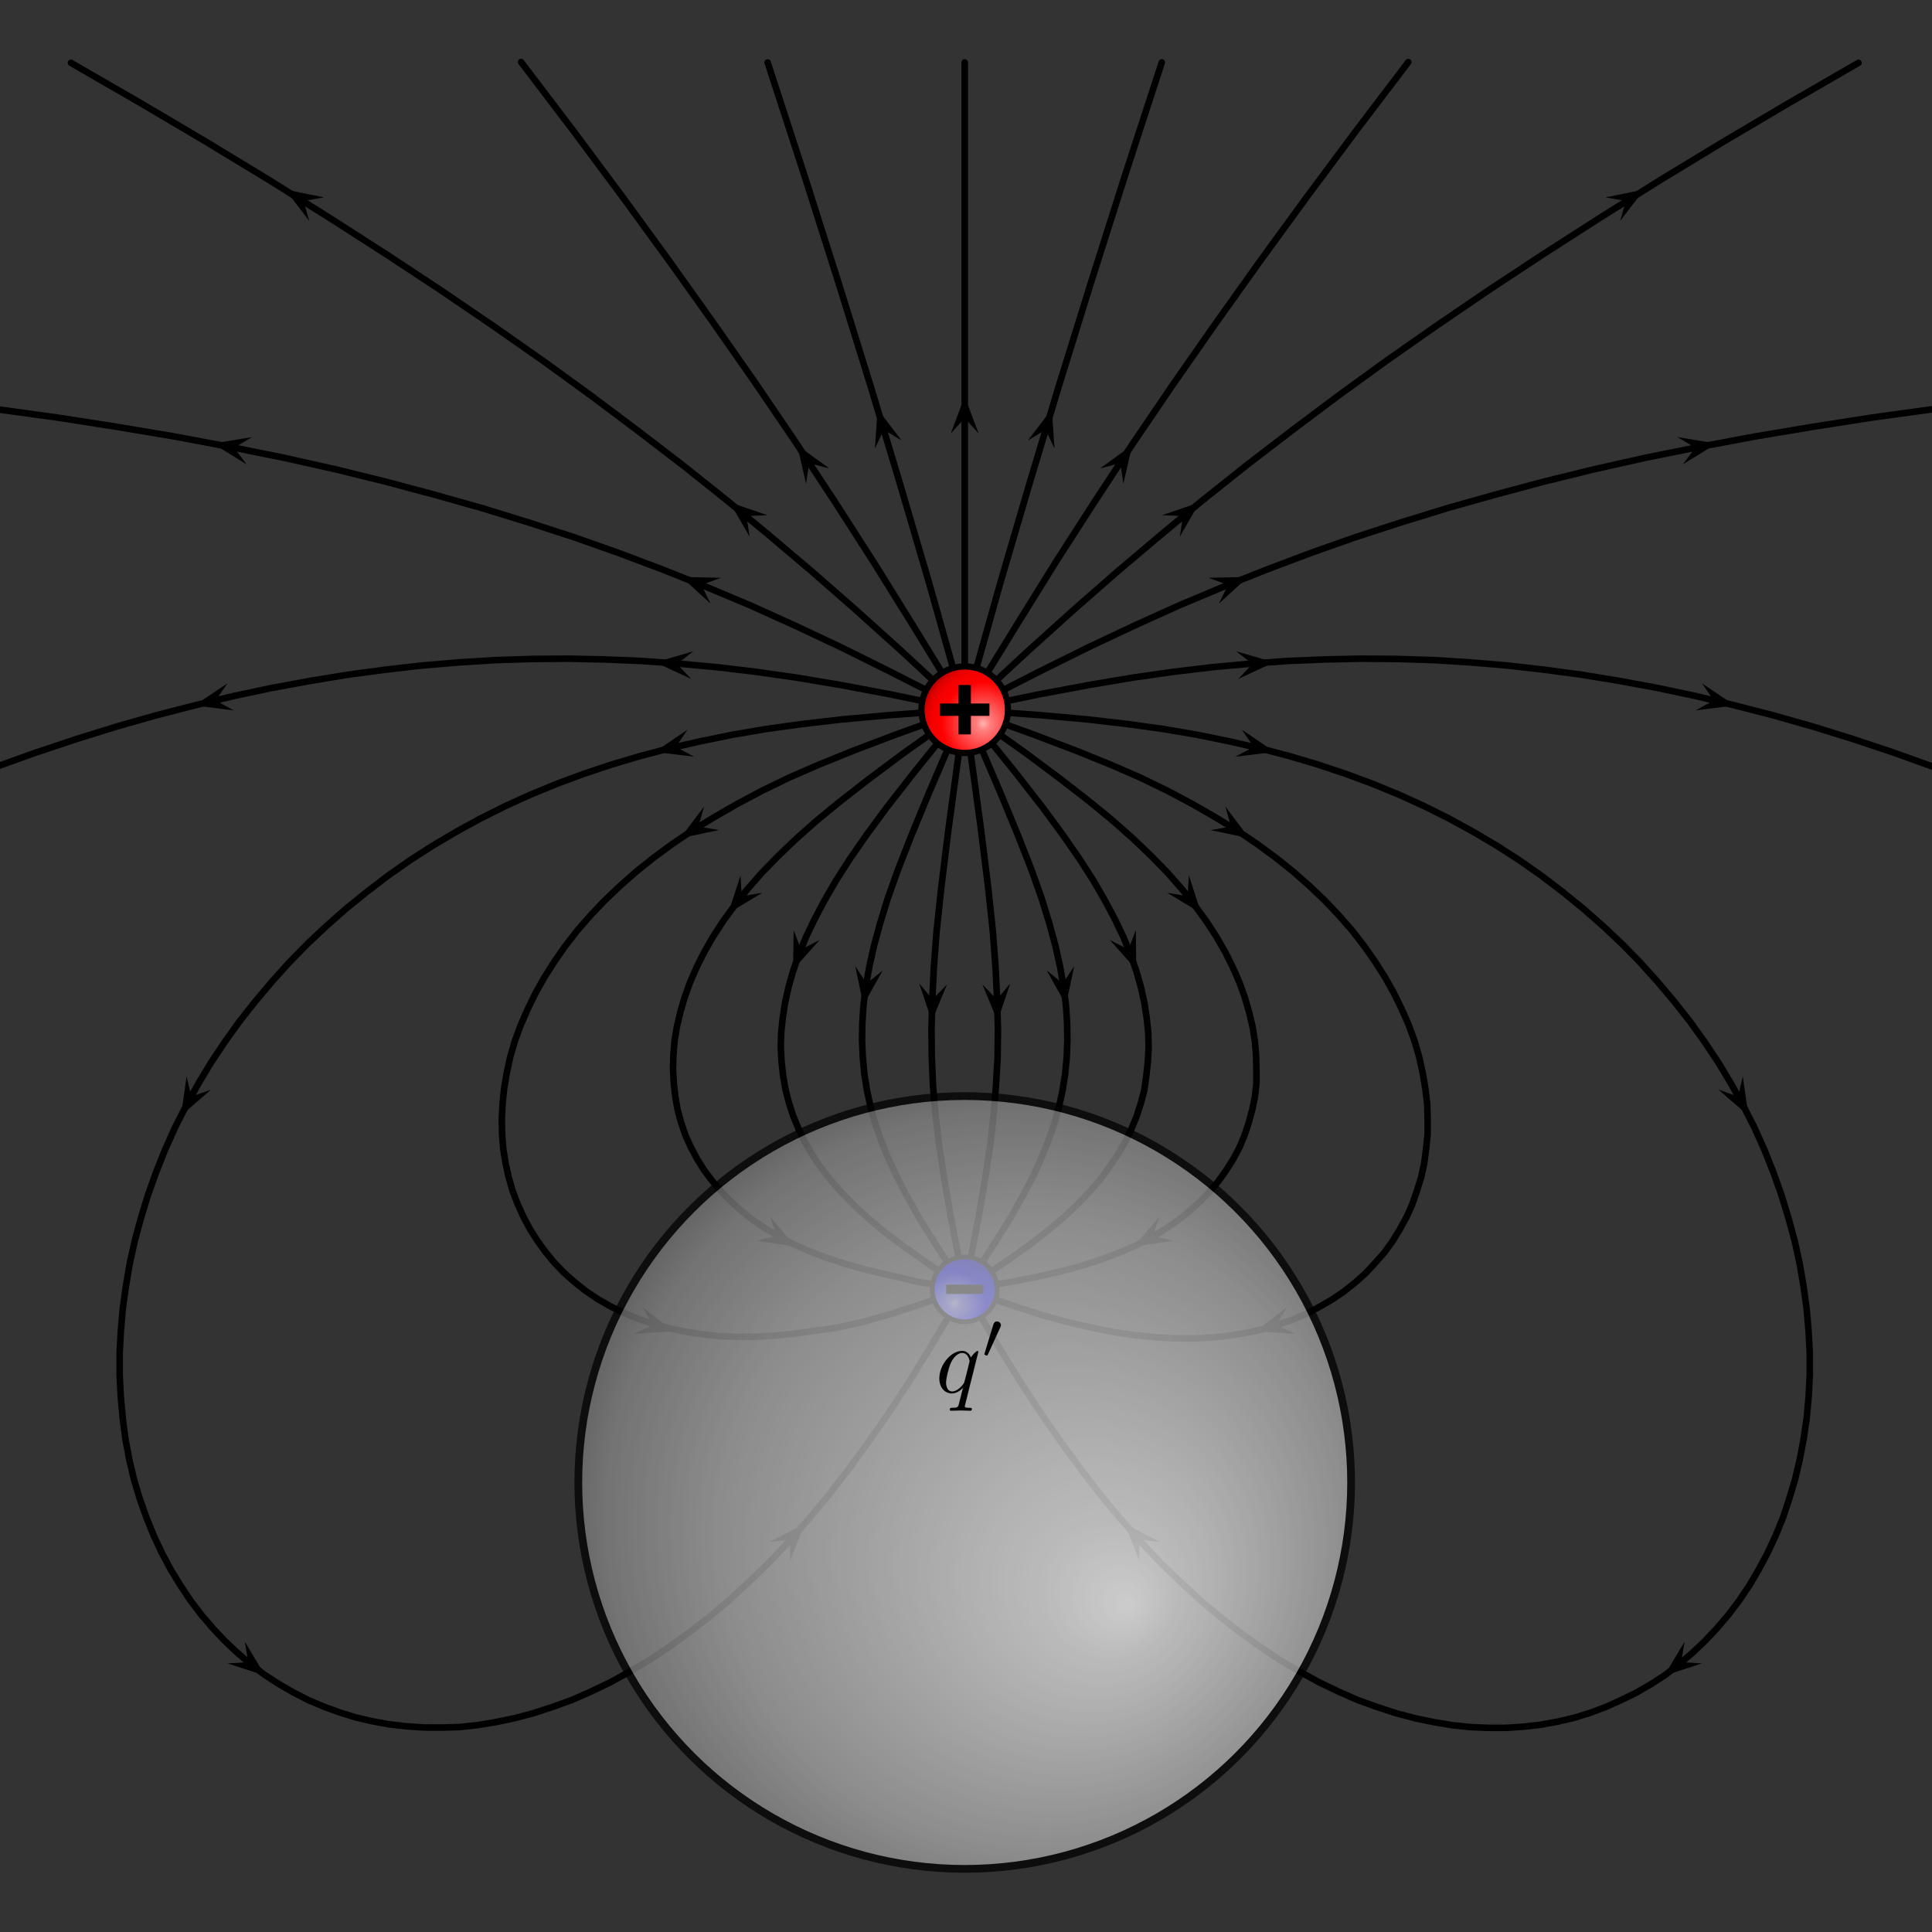 <?xml version="1.0" encoding="UTF-8" standalone="no"?>
<svg
   xmlns:ns0="http://www.iki.fi/pav/software/textext/"
   xmlns:dc="http://purl.org/dc/elements/1.1/"
   xmlns:cc="http://creativecommons.org/ns#"
   xmlns:rdf="http://www.w3.org/1999/02/22-rdf-syntax-ns#"
   xmlns:svg="http://www.w3.org/2000/svg"
   xmlns="http://www.w3.org/2000/svg"
   xmlns:xlink="http://www.w3.org/1999/xlink"
   xmlns:sodipodi="http://sodipodi.sourceforge.net/DTD/sodipodi-0.dtd"
   xmlns:inkscape="http://www.inkscape.org/namespaces/inkscape"
   version="1.1"
   width="600"
   height="600"
   id="svg2"
   inkscape:version="0.48.1 r9760"
   sodipodi:docname="fig-metodo-imagen-esfera-02.svg">
  <rect width="100%" height="100%" fill="#333333" stroke="none"/>
  <sodipodi:namedview
     pagecolor="#ffffff"
     bordercolor="#666666"
     borderopacity="1"
     objecttolerance="10"
     gridtolerance="10"
     guidetolerance="10"
     inkscape:pageopacity="0"
     inkscape:pageshadow="2"
     inkscape:window-width="1440"
     inkscape:window-height="848"
     id="namedview245"
     showgrid="false"
     inkscape:zoom="1.045"
     inkscape:cx="300"
     inkscape:cy="300"
     inkscape:window-x="0"
     inkscape:window-y="0"
     inkscape:window-maximized="1"
     inkscape:current-layer="svg2" />
  <title
     id="title4">VFPt_metal_ball_grounded_transparent</title>
  <desc
     id="desc6">VFPt_metal_ball_grounded_transparent
created with VectorFieldPlot 1.1
http://commons.wikimedia.org/wiki/User:Geek3/VectorFieldPlot

about: http://commons.wikimedia.org/wiki/File:VFPt_metal_ball_grounded_transparent.svg
rights: GNU Free Documentation license,
        Creative Commons Attribution ShareAlike license
  </desc>
  <defs
     id="defs8">
    <radialGradient
       id="white_spot"
       cx="0.65"
       cy="0.7"
       r="0.75">
      <stop
         stop-color="#ffffff"
         offset="0"
         stop-opacity="0.7"
         id="stop11" />
      <stop
         stop-color="#ffffff"
         offset="0.1"
         stop-opacity="0.5"
         id="stop13" />
      <stop
         stop-color="#ffffff"
         offset="0.6"
         stop-opacity="0"
         id="stop15" />
      <stop
         stop-color="#000000"
         offset="0.6"
         stop-opacity="0"
         id="stop17" />
      <stop
         stop-color="#000000"
         offset="0.75"
         stop-opacity="0.05"
         id="stop19" />
      <stop
         stop-color="#000000"
         offset="0.85"
         stop-opacity="0.15"
         id="stop21" />
      <stop
         stop-color="#000000"
         offset="1"
         stop-opacity="0.5"
         id="stop23" />
    </radialGradient>
    <path
       id="arrow1"
       stroke="none"
       fill="#000000"
       transform="scale(0.008)"
       d="M 0.3,0 L -2.2,2.25 L 3.8,0 L -2.2,-2.25 L 0.3,0 Z" />
    <radialGradient
       inkscape:collect="always"
       xlink:href="#white_spot"
       id="radialGradient3224"
       cx="4.5"
       cy="6"
       r="22.5"
       fx="4.5"
       fy="6"
       gradientUnits="userSpaceOnUse" />
    <radialGradient
       inkscape:collect="always"
       xlink:href="#metal_spot"
       id="radialGradient3228"
       gradientUnits="userSpaceOnUse"
       cx="0.064"
       cy="0.085"
       fx="0.319"
       fy="0.425"
       r="1.169" />
    <radialGradient
       r="22.5"
       fy="6"
       fx="4.5"
       cy="6"
       cx="4.5"
       gradientUnits="userSpaceOnUse"
       id="radialGradient3539"
       xlink:href="#white_spot"
       inkscape:collect="always" />
  </defs>
  <g
     id="image"
     transform="matrix(0,120,120,0,299.6,340.4)">
    <g
       id="fieldlines"
       style="fill:none;stroke:#000000;stroke-width:0.017;stroke-linecap:round;stroke-linejoin:round">
      <g
         id="fieldline1">
        <path
           d="m -1,0 0.309,0.042 0.154,0.019 0.113,0.012 0.094,0.007 0.083,0.004 0.076,0.002 0.072,-9e-4 L -0.028,0.081 0.045,0.075 0.121,0.067 0.207,0.054 0.313,0.036 0.5,0"
           id="path30"
           inkscape:connector-curvature="0" />
        <g
           id="arrows1">
          <use
             xlink:href="#arrow1"
             transform="matrix(1.999,0.068,-0.068,1.999,-0.255,0.083)"
             id="use33"
             x="0"
             y="0"
             width="600"
             height="600" />
        </g>
      </g>
      <g
         id="fieldline2">
        <path
           d="m -1,0 0.214,0.092 0.114,0.047 0.087,0.034 0.073,0.026 0.065,0.02 0.059,0.016 0.054,0.012 0.051,0.009 0.048,0.006 0.046,0.003 0.045,7e-4 L -0.1,0.264 -0.057,0.26 -0.014,0.253 0.028,0.244 0.071,0.232 0.114,0.217 0.159,0.199 0.206,0.178 0.257,0.151 0.314,0.119 0.383,0.076 0.5,0"
           id="path36"
           inkscape:connector-curvature="0" />
        <g
           id="arrows2">
          <use
             xlink:href="#arrow1"
             transform="matrix(1.977,0.3,-0.3,1.977,-0.296,0.253)"
             id="use39"
             x="0"
             y="0"
             width="600"
             height="600" />
        </g>
      </g>
      <g
         id="fieldline3">
        <path
           d="m -1,0 0.161,0.13 0.091,0.071 0.072,0.053 0.062,0.043 0.056,0.036 0.052,0.03 0.049,0.026 0.046,0.022 0.044,0.018 0.043,0.015 0.042,0.012 0.041,0.009 0.039,0.006 0.038,0.004 0.038,0.001 0.037,-0.002 0.036,-0.004 L -0.017,0.465 0.018,0.456 0.052,0.445 0.086,0.431 0.119,0.415 0.152,0.396 0.184,0.374 0.217,0.35 0.249,0.322 0.281,0.291 0.315,0.255 0.349,0.214 0.387,0.165 0.43,0.104 0.5,0"
           id="path42"
           inkscape:connector-curvature="0" />
        <g
           id="arrows3">
          <use
             xlink:href="#arrow1"
             transform="matrix(1.865,0.723,-0.723,1.865,-0.384,0.422)"
             id="use45"
             x="0"
             y="0"
             width="600"
             height="600" />
        </g>
      </g>
      <g
         id="fieldline4">
        <path
           d="m -1,0 0.113,0.159 0.068,0.091 0.056,0.072 0.05,0.061 0.047,0.053 0.045,0.047 0.043,0.042 0.042,0.037 0.042,0.033 0.041,0.03 0.04,0.026 0.04,0.023 0.04,0.02 0.039,0.017 0.039,0.014 0.038,0.011 0.038,0.009 0.037,0.006 0.037,0.003 0.036,9e-4 L -0.033,0.755 0.002,0.751 0.036,0.744 0.069,0.735 0.102,0.724 0.133,0.711 0.163,0.695 0.193,0.676 0.221,0.656 0.248,0.633 0.274,0.608 0.299,0.58 0.323,0.55 0.345,0.517 0.366,0.482 0.386,0.444 0.404,0.403 0.421,0.358 0.437,0.31 0.452,0.256 0.466,0.194 0.481,0.12 0.5,0"
           id="path48"
           inkscape:connector-curvature="0" />
        <g
           id="arrows4">
          <use
             xlink:href="#arrow1"
             transform="matrix(1.565,1.245,-1.245,1.565,-0.521,0.574)"
             id="use51"
             x="0"
             y="0"
             width="600"
             height="600" />
          <use
             xlink:href="#arrow1"
             transform="matrix(0.971,-1.748,1.748,0.971,0.36,0.491)"
             id="use53"
             x="0"
             y="0"
             width="600"
             height="600" />
        </g>
      </g>
      <g
         id="fieldline5">
        <path
           d="m -1,0 0.065,0.18 0.041,0.108 0.036,0.089 0.034,0.078 0.034,0.07 0.034,0.064 0.034,0.059 0.034,0.056 0.035,0.052 0.036,0.049 0.036,0.045 0.037,0.042 0.038,0.04 0.039,0.037 0.039,0.034 0.04,0.031 0.04,0.028 0.041,0.026 0.041,0.023 0.041,0.02 0.041,0.018 0.041,0.015 0.041,0.012 0.041,0.009 0.041,0.007 L 0.021,1.197 0.06,1.198 0.099,1.198 0.137,1.194 0.175,1.189 0.211,1.181 0.246,1.17 0.281,1.158 0.314,1.143 0.345,1.126 0.376,1.107 0.405,1.086 0.432,1.062 0.459,1.037 0.483,1.01 0.506,0.981 0.527,0.95 0.546,0.917 0.564,0.883 0.579,0.847 0.592,0.809 0.604,0.769 0.613,0.727 0.62,0.684 0.625,0.639 0.627,0.593 0.627,0.544 0.624,0.494 0.619,0.441 0.611,0.386 0.599,0.328 0.585,0.266 0.566,0.198 0.541,0.12 0.5,0"
           id="path56"
           inkscape:connector-curvature="0" />
        <g
           id="arrows5">
          <use
             xlink:href="#arrow1"
             transform="matrix(1.072,1.688,-1.688,1.072,-0.7,0.685)"
             id="use59"
             x="0"
             y="0"
             width="600"
             height="600" />
          <use
             xlink:href="#arrow1"
             transform="matrix(0.59,-1.911,1.911,0.59,0.591,0.811)"
             id="use61"
             x="0"
             y="0"
             width="600"
             height="600" />
        </g>
      </g>
      <g
         id="fieldline6">
        <path
           d="m -1,0 0.014,0.194 0.011,0.122 0.012,0.104 0.013,0.094 0.015,0.088 0.017,0.083 0.018,0.079 0.02,0.076 0.022,0.074 0.024,0.072 0.026,0.07 0.028,0.068 0.03,0.066 0.032,0.064 0.034,0.062 0.036,0.061 0.038,0.059 0.04,0.057 0.042,0.055 0.043,0.053 0.045,0.051 0.046,0.049 0.048,0.047 0.05,0.045 0.051,0.043 0.052,0.041 0.053,0.038 0.054,0.036 0.055,0.033 0.056,0.031 0.057,0.029 0.058,0.026 0.058,0.023 0.059,0.021 0.059,0.018 0.059,0.016 0.059,0.013 0.059,0.01 0.058,0.008 0.058,0.005 0.057,0.003 0.057,0 L 0.779,2.184 0.834,2.179 0.888,2.171 0.941,2.161 0.992,2.149 1.042,2.134 1.09,2.118 1.137,2.099 1.182,2.078 1.225,2.055 1.266,2.031 1.306,2.004 1.343,1.976 1.378,1.946 1.411,1.915 1.442,1.882 1.471,1.848 1.498,1.813 1.522,1.776 1.544,1.738 1.563,1.699 1.581,1.659 1.596,1.619 1.609,1.577 1.619,1.534 1.627,1.49 1.632,1.446 1.635,1.401 1.635,1.355 1.633,1.308 1.628,1.261 1.62,1.213 1.61,1.165 1.597,1.116 1.581,1.067 1.563,1.017 1.541,0.967 1.517,0.917 1.489,0.866 1.459,0.815 1.425,0.764 1.388,0.713 1.348,0.661 1.305,0.61 1.258,0.559 1.208,0.507 1.154,0.456 1.096,0.405 1.035,0.354 0.969,0.303 0.898,0.251 0.822,0.198 0.738,0.143 0.642,0.084 0.5,0"
           id="path64"
           inkscape:connector-curvature="0" />
        <g
           id="arrows6">
          <use
             xlink:href="#arrow1"
             transform="matrix(0.47,1.944,-1.944,0.47,-0.905,0.743)"
             id="use67"
             x="0"
             y="0"
             width="600"
             height="600" />
          <use
             xlink:href="#arrow1"
             transform="matrix(1.757,0.956,-0.956,1.757,-0.003,1.999)"
             id="use69"
             x="0"
             y="0"
             width="600"
             height="600" />
          <use
             xlink:href="#arrow1"
             transform="matrix(1.247,-1.563,1.563,1.247,1.462,1.858)"
             id="use71"
             x="0"
             y="0"
             width="600"
             height="600" />
          <use
             xlink:href="#arrow1"
             transform="matrix(-1.483,-1.342,1.342,-1.483,1.152,0.455)"
             id="use73"
             x="0"
             y="0"
             width="600"
             height="600" />
        </g>
      </g>
      <g
         id="fieldline7">
        <path
           d="m -1,0 -0.04,0.194 -0.024,0.128 -0.019,0.113 -0.015,0.105 -0.012,0.101 -0.009,0.098 -0.007,0.096 -0.004,0.095 -0.002,0.095 7e-4,0.095 0.003,0.095 0.006,0.095 0.008,0.095 0.011,0.096 0.013,0.097 0.016,0.097 0.018,0.098 0.021,0.099 0.024,0.1 0.026,0.101 0.029,0.102 0.032,0.103 0.035,0.105 0.038,0.106"
           id="path76"
           inkscape:connector-curvature="0" />
        <g
           id="arrows7">
          <use
             xlink:href="#arrow1"
             transform="matrix(-0.152,1.994,-1.994,-0.152,-1.118,0.74)"
             id="use79"
             x="0"
             y="0"
             width="600"
             height="600" />
          <use
             xlink:href="#arrow1"
             transform="matrix(0.46,1.946,-1.946,0.46,-1.025,1.934)"
             id="use81"
             x="0"
             y="0"
             width="600"
             height="600" />
        </g>
      </g>
      <g
         id="fieldline8">
        <path
           d="M -1,0 -1.097,0.19 -1.162,0.321 -1.218,0.44 -1.27,0.555 -1.317,0.667 -1.362,0.78 -1.405,0.894 -1.446,1.01 -1.484,1.127 -1.521,1.247 -1.556,1.371 -1.59,1.498 -1.622,1.628 -1.652,1.762 -1.68,1.901 -1.707,2.045 -1.732,2.194 -1.756,2.348 -1.778,2.508"
           id="path84"
           inkscape:connector-curvature="0" />
        <g
           id="arrows8">
          <use
             xlink:href="#arrow1"
             transform="matrix(-0.746,1.856,-1.856,-0.746,-1.321,0.677)"
             id="use87"
             x="0"
             y="0"
             width="600"
             height="600" />
          <use
             xlink:href="#arrow1"
             transform="matrix(-0.388,1.962,-1.962,-0.388,-1.677,1.886)"
             id="use89"
             x="0"
             y="0"
             width="600"
             height="600" />
        </g>
      </g>
      <g
         id="fieldline9">
        <path
           d="m -1,0 -0.153,0.165 -0.108,0.12 -0.098,0.112 -0.093,0.11 -0.091,0.11 -0.09,0.113 -0.089,0.116 -0.09,0.12 -0.09,0.124 -0.091,0.13 -0.092,0.135 -0.093,0.141 -0.095,0.148 -0.097,0.155 -0.099,0.163 -0.101,0.171 -0.104,0.18"
           id="path92"
           inkscape:connector-curvature="0" />
        <g
           id="arrows9">
          <use
             xlink:href="#arrow1"
             transform="matrix(-1.271,1.544,-1.544,-1.271,-1.498,0.561)"
             id="use95"
             x="0"
             y="0"
             width="600"
             height="600" />
          <use
             xlink:href="#arrow1"
             transform="matrix(-1.06,1.696,-1.696,-1.06,-2.314,1.707)"
             id="use97"
             x="0"
             y="0"
             width="600"
             height="600" />
        </g>
      </g>
      <g
         id="fieldline10">
        <path
           d="m -1,0 -0.22,0.135 -0.164,0.102 -0.154,0.099 -0.152,0.1 -0.153,0.104 -0.156,0.109 -0.16,0.114 -0.166,0.121 -0.172,0.128 -0.179,0.136"
           id="path100"
           inkscape:connector-curvature="0" />
        <g
           id="arrows10">
          <use
             xlink:href="#arrow1"
             transform="matrix(-1.668,1.103,-1.103,-1.668,-1.634,0.4)"
             id="use103"
             x="0"
             y="0"
             width="600"
             height="600" />
        </g>
      </g>
      <g
         id="fieldline11">
        <path
           d="M -1,0 -1.324,0.091 -1.583,0.167 -1.839,0.244 -2.103,0.326 -2.38,0.414 -2.675,0.51"
           id="path106"
           inkscape:connector-curvature="0" />
        <g
           id="arrows11">
          <use
             xlink:href="#arrow1"
             transform="matrix(-1.915,0.576,-0.576,-1.915,-1.72,0.208)"
             id="use109"
             x="0"
             y="0"
             width="600"
             height="600" />
        </g>
      </g>
      <g
         id="fieldline12">
        <path
           d="M -1,0 -2.675,0"
           id="path112"
           inkscape:connector-curvature="0" />
        <g
           id="arrows12">
          <use
             xlink:href="#arrow1"
             transform="matrix(-2,0,0,-2,-1.75,0)"
             id="use115"
             x="0"
             y="0"
             width="600"
             height="600" />
        </g>
      </g>
      <g
         id="fieldline13">
        <path
           d="M -1,0 -1.324,-0.091 -1.583,-0.167 -1.839,-0.244 -2.103,-0.326 -2.38,-0.414 -2.675,-0.51"
           id="path118"
           inkscape:connector-curvature="0" />
        <g
           id="arrows13">
          <use
             xlink:href="#arrow1"
             transform="matrix(-1.915,-0.576,0.576,-1.915,-1.72,-0.208)"
             id="use121"
             x="0"
             y="0"
             width="600"
             height="600" />
        </g>
      </g>
      <g
         id="fieldline14">
        <path
           d="m -1,0 -0.22,-0.135 -0.164,-0.102 -0.154,-0.099 -0.152,-0.1 -0.153,-0.104 -0.156,-0.109 -0.16,-0.114 -0.166,-0.121 -0.172,-0.128 -0.179,-0.136"
           id="path124"
           inkscape:connector-curvature="0" />
        <g
           id="arrows14">
          <use
             xlink:href="#arrow1"
             transform="matrix(-1.668,-1.103,1.103,-1.668,-1.634,-0.4)"
             id="use127"
             x="0"
             y="0"
             width="600"
             height="600" />
        </g>
      </g>
      <g
         id="fieldline15">
        <path
           d="m -1,0 -0.153,-0.165 -0.108,-0.12 -0.098,-0.112 -0.093,-0.11 -0.091,-0.11 -0.09,-0.113 -0.089,-0.116 -0.09,-0.12 -0.09,-0.124 -0.091,-0.13 -0.092,-0.135 -0.093,-0.141 -0.095,-0.148 -0.097,-0.155 -0.099,-0.163 -0.101,-0.171 -0.104,-0.18"
           id="path130"
           inkscape:connector-curvature="0" />
        <g
           id="arrows15">
          <use
             xlink:href="#arrow1"
             transform="matrix(-1.271,-1.544,1.544,-1.271,-1.498,-0.561)"
             id="use133"
             x="0"
             y="0"
             width="600"
             height="600" />
          <use
             xlink:href="#arrow1"
             transform="matrix(-1.06,-1.696,1.696,-1.06,-2.314,-1.707)"
             id="use135"
             x="0"
             y="0"
             width="600"
             height="600" />
        </g>
      </g>
      <g
         id="fieldline16">
        <path
           d="M -1,0 -1.097,-0.19 -1.162,-0.321 -1.218,-0.44 -1.27,-0.555 -1.317,-0.667 -1.362,-0.78 -1.405,-0.894 -1.446,-1.01 -1.484,-1.127 -1.521,-1.247 -1.556,-1.371 -1.59,-1.498 -1.622,-1.628 -1.652,-1.762 -1.68,-1.901 -1.707,-2.045 -1.732,-2.194 -1.756,-2.348 -1.778,-2.508"
           id="path138"
           inkscape:connector-curvature="0" />
        <g
           id="arrows16">
          <use
             xlink:href="#arrow1"
             transform="matrix(-0.746,-1.856,1.856,-0.746,-1.321,-0.677)"
             id="use141"
             x="0"
             y="0"
             width="600"
             height="600" />
          <use
             xlink:href="#arrow1"
             transform="matrix(-0.388,-1.962,1.962,-0.388,-1.677,-1.886)"
             id="use143"
             x="0"
             y="0"
             width="600"
             height="600" />
        </g>
      </g>
      <g
         id="fieldline17">
        <path
           d="m -1,0 -0.04,-0.194 -0.024,-0.128 -0.019,-0.113 -0.015,-0.105 -0.012,-0.101 -0.009,-0.098 -0.007,-0.096 -0.004,-0.095 -0.002,-0.095 7e-4,-0.095 0.003,-0.095 0.006,-0.095 0.008,-0.095 0.011,-0.096 0.013,-0.097 0.016,-0.097 0.018,-0.098 0.021,-0.099 0.024,-0.1 0.026,-0.101 0.029,-0.102 0.032,-0.103 0.035,-0.105 0.038,-0.106"
           id="path146"
           inkscape:connector-curvature="0" />
        <g
           id="arrows17">
          <use
             xlink:href="#arrow1"
             transform="matrix(-0.152,-1.994,1.994,-0.152,-1.118,-0.74)"
             id="use149"
             x="0"
             y="0"
             width="600"
             height="600" />
          <use
             xlink:href="#arrow1"
             transform="matrix(0.46,-1.946,1.946,0.46,-1.025,-1.934)"
             id="use151"
             x="0"
             y="0"
             width="600"
             height="600" />
        </g>
      </g>
      <g
         id="fieldline18">
        <path
           d="m -1,0 0.014,-0.194 0.011,-0.122 0.012,-0.104 0.013,-0.094 0.015,-0.088 0.017,-0.083 0.018,-0.079 0.02,-0.076 0.022,-0.074 0.024,-0.072 0.026,-0.07 0.028,-0.068 0.03,-0.066 0.032,-0.064 0.034,-0.062 0.036,-0.061 0.038,-0.059 0.04,-0.057 0.042,-0.055 0.043,-0.053 0.045,-0.051 0.046,-0.049 0.048,-0.047 0.05,-0.045 0.051,-0.043 0.052,-0.041 0.053,-0.038 0.054,-0.036 0.055,-0.033 0.056,-0.031 0.057,-0.029 0.058,-0.026 0.058,-0.023 0.059,-0.021 0.059,-0.018 0.059,-0.016 0.059,-0.013 0.059,-0.01 0.058,-0.008 0.058,-0.005 0.057,-0.003 0.057,0 0.056,0.003 0.055,0.005 0.054,0.007 0.053,0.01 0.051,0.012 0.05,0.015 0.048,0.017 0.047,0.019 0.045,0.021 0.043,0.023 0.041,0.025 0.039,0.026 0.037,0.028 0.035,0.03 0.033,0.031 0.031,0.033 0.029,0.034 0.027,0.035 0.024,0.037 0.022,0.038 0.02,0.039 0.017,0.04 0.015,0.041 0.013,0.042 0.01,0.043 0.008,0.044 0.005,0.044 0.003,0.045 3e-4,0.046 L 1.633,-1.308 1.628,-1.261 1.62,-1.213 1.61,-1.165 1.597,-1.116 1.581,-1.067 1.563,-1.017 1.541,-0.967 1.517,-0.917 1.489,-0.866 1.459,-0.815 1.425,-0.764 1.388,-0.713 1.348,-0.661 1.305,-0.61 1.258,-0.559 1.208,-0.507 1.154,-0.456 1.096,-0.405 1.035,-0.354 0.969,-0.303 0.898,-0.251 0.822,-0.198 0.738,-0.143 0.642,-0.084 0.5,0"
           id="path154"
           inkscape:connector-curvature="0" />
        <g
           id="arrows18">
          <use
             xlink:href="#arrow1"
             transform="matrix(0.47,-1.944,1.944,0.47,-0.905,-0.743)"
             id="use157"
             x="0"
             y="0"
             width="600"
             height="600" />
          <use
             xlink:href="#arrow1"
             transform="matrix(1.757,-0.956,0.956,1.757,-0.003,-1.999)"
             id="use159"
             x="0"
             y="0"
             width="600"
             height="600" />
          <use
             xlink:href="#arrow1"
             transform="matrix(1.247,1.563,-1.563,1.247,1.462,-1.858)"
             id="use161"
             x="0"
             y="0"
             width="600"
             height="600" />
          <use
             xlink:href="#arrow1"
             transform="matrix(-1.483,1.342,-1.342,-1.483,1.152,-0.455)"
             id="use163"
             x="0"
             y="0"
             width="600"
             height="600" />
        </g>
      </g>
      <g
         id="fieldline19">
        <path
           d="m -1,0 0.065,-0.18 0.041,-0.108 0.036,-0.089 0.034,-0.078 0.034,-0.07 0.034,-0.064 0.034,-0.059 0.034,-0.056 0.035,-0.052 0.036,-0.049 0.036,-0.045 0.037,-0.042 0.038,-0.04 0.039,-0.037 0.039,-0.034 0.04,-0.031 0.04,-0.028 0.041,-0.026 0.041,-0.023 0.041,-0.02 0.041,-0.018 0.041,-0.015 0.041,-0.012 0.041,-0.009 0.041,-0.007 0.04,-0.004 0.04,-0.002 0.039,8e-4 0.038,0.003 0.037,0.006 0.036,0.008 0.035,0.01 0.034,0.013 0.033,0.015 0.032,0.017 0.03,0.019 0.029,0.021 0.028,0.023 0.026,0.025 0.024,0.027 0.023,0.029 0.021,0.031 0.019,0.033 0.017,0.035 0.015,0.036 0.013,0.038 0.011,0.04 0.009,0.042 0.007,0.043 0.005,0.045 0.002,0.047 -10e-5,0.048 -0.003,0.051 -0.005,0.052 -0.008,0.055 L 0.599,-0.328 0.585,-0.266 0.566,-0.198 0.541,-0.12 0.5,0"
           id="path166"
           inkscape:connector-curvature="0" />
        <g
           id="arrows19">
          <use
             xlink:href="#arrow1"
             transform="matrix(1.072,-1.688,1.688,1.072,-0.7,-0.685)"
             id="use169"
             x="0"
             y="0"
             width="600"
             height="600" />
          <use
             xlink:href="#arrow1"
             transform="matrix(0.59,1.911,-1.911,0.59,0.591,-0.811)"
             id="use171"
             x="0"
             y="0"
             width="600"
             height="600" />
        </g>
      </g>
      <g
         id="fieldline20">
        <path
           d="m -1,0 0.113,-0.159 0.068,-0.091 0.056,-0.072 0.05,-0.061 0.047,-0.053 0.045,-0.047 0.043,-0.042 0.042,-0.037 0.042,-0.033 0.041,-0.03 0.04,-0.026 0.04,-0.023 0.04,-0.02 0.039,-0.017 0.039,-0.014 0.038,-0.011 0.038,-0.009 0.037,-0.006 0.037,-0.003 0.036,-9e-4 0.036,0.002 0.035,0.004 0.034,0.006 0.033,0.009 0.032,0.011 0.031,0.014 0.03,0.016 0.029,0.018 0.028,0.021 0.027,0.023 0.026,0.025 0.025,0.028 0.024,0.03 0.022,0.033 0.021,0.035 0.02,0.038 0.018,0.041 0.017,0.045 0.016,0.049 0.015,0.054 0.014,0.061 L 0.481,-0.12 0.5,0"
           id="path174"
           inkscape:connector-curvature="0" />
        <g
           id="arrows20">
          <use
             xlink:href="#arrow1"
             transform="matrix(1.565,-1.245,1.245,1.565,-0.521,-0.574)"
             id="use177"
             x="0"
             y="0"
             width="600"
             height="600" />
          <use
             xlink:href="#arrow1"
             transform="matrix(0.971,1.748,-1.748,0.971,0.36,-0.491)"
             id="use179"
             x="0"
             y="0"
             width="600"
             height="600" />
        </g>
      </g>
      <g
         id="fieldline21">
        <path
           d="m -1,0 0.161,-0.13 0.091,-0.071 0.072,-0.053 0.062,-0.043 0.056,-0.036 0.052,-0.03 0.049,-0.026 0.046,-0.022 0.044,-0.018 0.043,-0.015 0.042,-0.012 0.041,-0.009 0.039,-0.006 0.038,-0.004 0.038,-0.001 0.037,0.002 0.036,0.004 0.035,0.006 0.035,0.009 0.034,0.011 0.034,0.014 0.033,0.016 0.033,0.019 0.033,0.022 0.032,0.025 0.032,0.028 0.033,0.032 0.033,0.036 0.035,0.041 0.037,0.049 0.043,0.061 L 0.5,0"
           id="path182"
           inkscape:connector-curvature="0" />
        <g
           id="arrows21">
          <use
             xlink:href="#arrow1"
             transform="matrix(1.865,-0.723,0.723,1.865,-0.384,-0.422)"
             id="use185"
             x="0"
             y="0"
             width="600"
             height="600" />
        </g>
      </g>
      <g
         id="fieldline22">
        <path
           d="m -1,0 0.214,-0.092 0.114,-0.047 0.087,-0.034 0.073,-0.026 0.065,-0.02 0.059,-0.016 0.054,-0.012 0.051,-0.009 0.048,-0.006 0.046,-0.003 0.045,-7e-4 0.044,0.002 0.043,0.004 0.043,0.007 0.042,0.009 0.043,0.012 0.043,0.015 0.045,0.018 0.047,0.022 0.051,0.026 0.057,0.032 0.069,0.043 L 0.5,0"
           id="path188"
           inkscape:connector-curvature="0" />
        <g
           id="arrows22">
          <use
             xlink:href="#arrow1"
             transform="matrix(1.977,-0.3,0.3,1.977,-0.296,-0.253)"
             id="use191"
             x="0"
             y="0"
             width="600"
             height="600" />
        </g>
      </g>
      <g
         id="fieldline23">
        <path
           d="m -1,0 0.309,-0.042 0.154,-0.019 0.113,-0.012 0.094,-0.007 0.083,-0.004 0.076,-0.002 0.072,9e-4 0.071,0.003 0.072,0.006 0.077,0.009 0.086,0.013 0.106,0.018 L 0.5,0"
           id="path194"
           inkscape:connector-curvature="0" />
        <g
           id="arrows23">
          <use
             xlink:href="#arrow1"
             transform="matrix(1.999,-0.068,0.068,1.999,-0.255,-0.083)"
             id="use197"
             x="0"
             y="0"
             width="600"
             height="600" />
        </g>
      </g>
    </g>
    <g
       id="symbols">
      <g
         id="charge1"
         transform="matrix(0.008,0,0,0.008,-1,0)">
        <circle
           style="fill:#ff0000;stroke:none"
           cx="0"
           cy="0"
           r="14"
           id="circle201"
           d="M 14,0 C 14,7.732 7.732,14 0,14 -7.732,14 -14,7.732 -14,0 c 0,-7.732 6.268,-14 14,-14 7.732,0 14,6.268 14,14 z"
           sodipodi:cx="0"
           sodipodi:cy="0"
           sodipodi:rx="14"
           sodipodi:ry="14" />
        <circle
           cx="0"
           cy="0"
           r="14"
           style="fill:url(#radialGradient3224);stroke:#000000;stroke-width:2"
           id="circle203"
           d="M 14,0 C 14,7.732 7.732,14 0,14 -7.732,14 -14,7.732 -14,0 c 0,-7.732 6.268,-14 14,-14 7.732,0 14,6.268 14,14 z"
           sodipodi:cx="0"
           sodipodi:cy="0"
           sodipodi:rx="14"
           sodipodi:ry="14" />
        <path
           d="M 2,2 V 8 H -2 V 2 h -6 v -4 h 6 v -6 h 4 v 6 H 8 V 2 H 2 z"
           style="fill:#000000;stroke:none"
           id="path205"
           inkscape:connector-curvature="0" />
      </g>
      <g
         id="charge2"
         transform="matrix(0,-0.006,0.006,0,0.5,0)">
        <circle
           style="fill:#0000ff;stroke:none"
           cx="0"
           cy="0"
           r="14"
           id="circle208"
           d="M 14,0 C 14,7.732 7.732,14 0,14 -7.732,14 -14,7.732 -14,0 c 0,-7.732 6.268,-14 14,-14 7.732,0 14,6.268 14,14 z"
           sodipodi:cx="0"
           sodipodi:cy="0"
           sodipodi:rx="14"
           sodipodi:ry="14" />
        <circle
           cx="0"
           cy="0"
           r="14"
           style="fill:url(#radialGradient3539);stroke:#000000;stroke-width:2"
           id="circle210"
           d="M 14,0 C 14,7.732 7.732,14 0,14 -7.732,14 -14,7.732 -14,0 c 0,-7.732 6.268,-14 14,-14 7.732,0 14,6.268 14,14 z"
           sodipodi:cx="0"
           sodipodi:cy="0"
           sodipodi:rx="14"
           sodipodi:ry="14" />
        <path
           d="M 8,2 H -8 V -2 H 8 v 4 z"
           style="fill:#000000;stroke:none"
           id="path212"
           inkscape:connector-curvature="0" />
      </g>
      <g
         style="opacity:0.75;fill:none;stroke:#000000;stroke-linecap:square"
         id="metal_ball"
         transform="translate(1,0)">
        <linearGradient
           y2="1"
           gradientUnits="objectBoundingBox"
           y1="0"
           x2="0"
           x1="0"
           id="rod_shade">
          <stop
             stop-color="#666"
             offset="0"
             id="stop216" />
          <stop
             stop-color="#ddd"
             offset="0.6"
             id="stop218" />
          <stop
             stop-color="#fff"
             offset="0.7"
             id="stop220" />
          <stop
             stop-color="#ccc"
             offset="0.75"
             id="stop222" />
          <stop
             stop-color="#888"
             offset="1"
             id="stop224" />
        </linearGradient>
        <radialGradient
           fx="0.65"
           fy="0.7"
           gradientUnits="objectBoundingBox"
           cy="0.54"
           cx="0.53"
           r="0.55"
           id="metal_spot">
          <stop
             stop-color="#fff"
             offset="0"
             id="stop229" />
          <stop
             stop-color="#e7e7e7"
             offset="0.15"
             id="stop231" />
          <stop
             stop-color="#ddd"
             offset="0.25"
             id="stop233" />
          <stop
             stop-color="#aaa"
             offset="0.7"
             id="stop235" />
          <stop
             stop-color="#888"
             offset="0.9"
             id="stop237" />
          <stop
             stop-color="#666"
             offset="1"
             id="stop239" />
        </radialGradient>
        <circle
           cy="0"
           cx="0"
           r="1"
           style="fill:url(#radialGradient3228);stroke-width:0.02"
           id="circle241"
           d="M 1,0 C 1,0.552 0.552,1 0,1 -0.552,1 -1,0.552 -1,0 c 0,-0.552 0.448,-1 1,-1 0.552,0 1,0.448 1,1 z"
           sodipodi:cx="0"
           sodipodi:cy="0"
           sodipodi:rx="1"
           sodipodi:ry="1" />
        <g
           style="stroke-width:0.017"
           id="g243" />
      </g>
    </g>
  </g>
  <g
     style="font-style:normal;font-variant:normal;font-weight:normal;font-stretch:normal;letter-spacing:normal;word-spacing:normal;text-anchor:start;fill:none;stroke:#000000;stroke-linecap:butt;stroke-linejoin:miter;stroke-miterlimit:10.433;stroke-opacity:1;stroke-dasharray:none;stroke-dashoffset:0"
     ns0:preamble=""
     ns0:text="$q\'$"
     word-spacing="normal"
     letter-spacing="normal"
     font-size-adjust="none"
     font-stretch="normal"
     font-weight="normal"
     font-variant="normal"
     font-style="normal"
     stroke-miterlimit="10.433"
     xml:space="preserve"
     transform="matrix(2.949,0,0,-2.938,-368.365,2509.967)"
     id="content">
<path
   id="path3696"
   d="m 227.94,711.41 0,0.01 0,0 0,0.01 0,0 0,0 -0.01,0.01 0,0 0,0.01 0,0 0,0 0,0.01 -0.01,0 0,0.01 0,0 0,0.01 -0.01,0 0,0 0,0.01 -0.01,0 0,0 0,0.01 -0.01,0 0,0 -0.01,0 0,0.01 -0.01,0 0,0 -0.01,0 0,0 -0.01,0 -0.01,0 0,0 c -0.11,0 -0.51,-0.39 -0.68,-0.68 -0.22,0.53 -0.61,0.69 -0.93,0.69 v -0.22 c 0.65,0 0.79,-0.8 0.79,-0.87 0,-0.06 -0.55,-2.24 -0.58,-2.28 -0.15,-0.28 -0.7,-0.92 -1.26,-0.92 h 0 c -0.6,0 -0.64,0.77 -0.64,0.94 0,0.48 0.29,1.56 0.46,1.98 0.31,0.74 0.82,1.15 1.23,1.15 v 0.22 c -1.17,0 -2.4,-1.47 -2.4,-2.91 0,-0.98 0.59,-1.59 1.32,-1.59 0.42,0 0.81,0.23 1.17,0.59 -0.09,-0.35 -0.42,-1.69 -0.45,-1.78 -0.08,-0.28 -0.16,-0.32 -0.71,-0.33 -0.13,0 -0.23,0 -0.23,-0.2 0,-0.01 0,-0.11 0.13,-0.11 0.32,0 0.67,0.03 0.99,0.03 0.34,0 0.7,-0.03 1.03,-0.03 0.05,0 0.18,0 0.18,0.2 0,0.11 -0.1,0.11 -0.26,0.11 -0.48,0 -0.48,0.07 -0.48,0.16 0,0.07 0.02,0.13 0.04,0.22 z"
   inkscape:connector-curvature="0"
   style="fill:#000000;stroke-width:0" />
<path
   id="path3698"
   d="m 230.26,714.02 0,0.01 0.01,0.01 0,0.01 0.01,0.01 0,0.01 0,0.01 0.01,0.01 0,0.01 0,0.01 0.01,0.01 0,0 0,0.01 0,0.01 0.01,0.01 0,0 0,0.01 0,0.01 0,0 0,0.01 0,0 0,0.01 0.01,0.01 0,0 0,0.01 0,0.01 0,0.01 0,0.01 0,0 c 0,0.22 -0.2,0.39 -0.41,0.39 -0.27,0 -0.35,-0.22 -0.39,-0.33 l -0.91,-3.01 c -0.01,-0.01 -0.04,-0.11 -0.04,-0.11 0,-0.09 0.22,-0.15 0.27,-0.15 0.05,0 0.06,0.01 0.11,0.11 z"
   inkscape:connector-curvature="0"
   style="fill:#000000;stroke-width:0" />
</g></svg>
